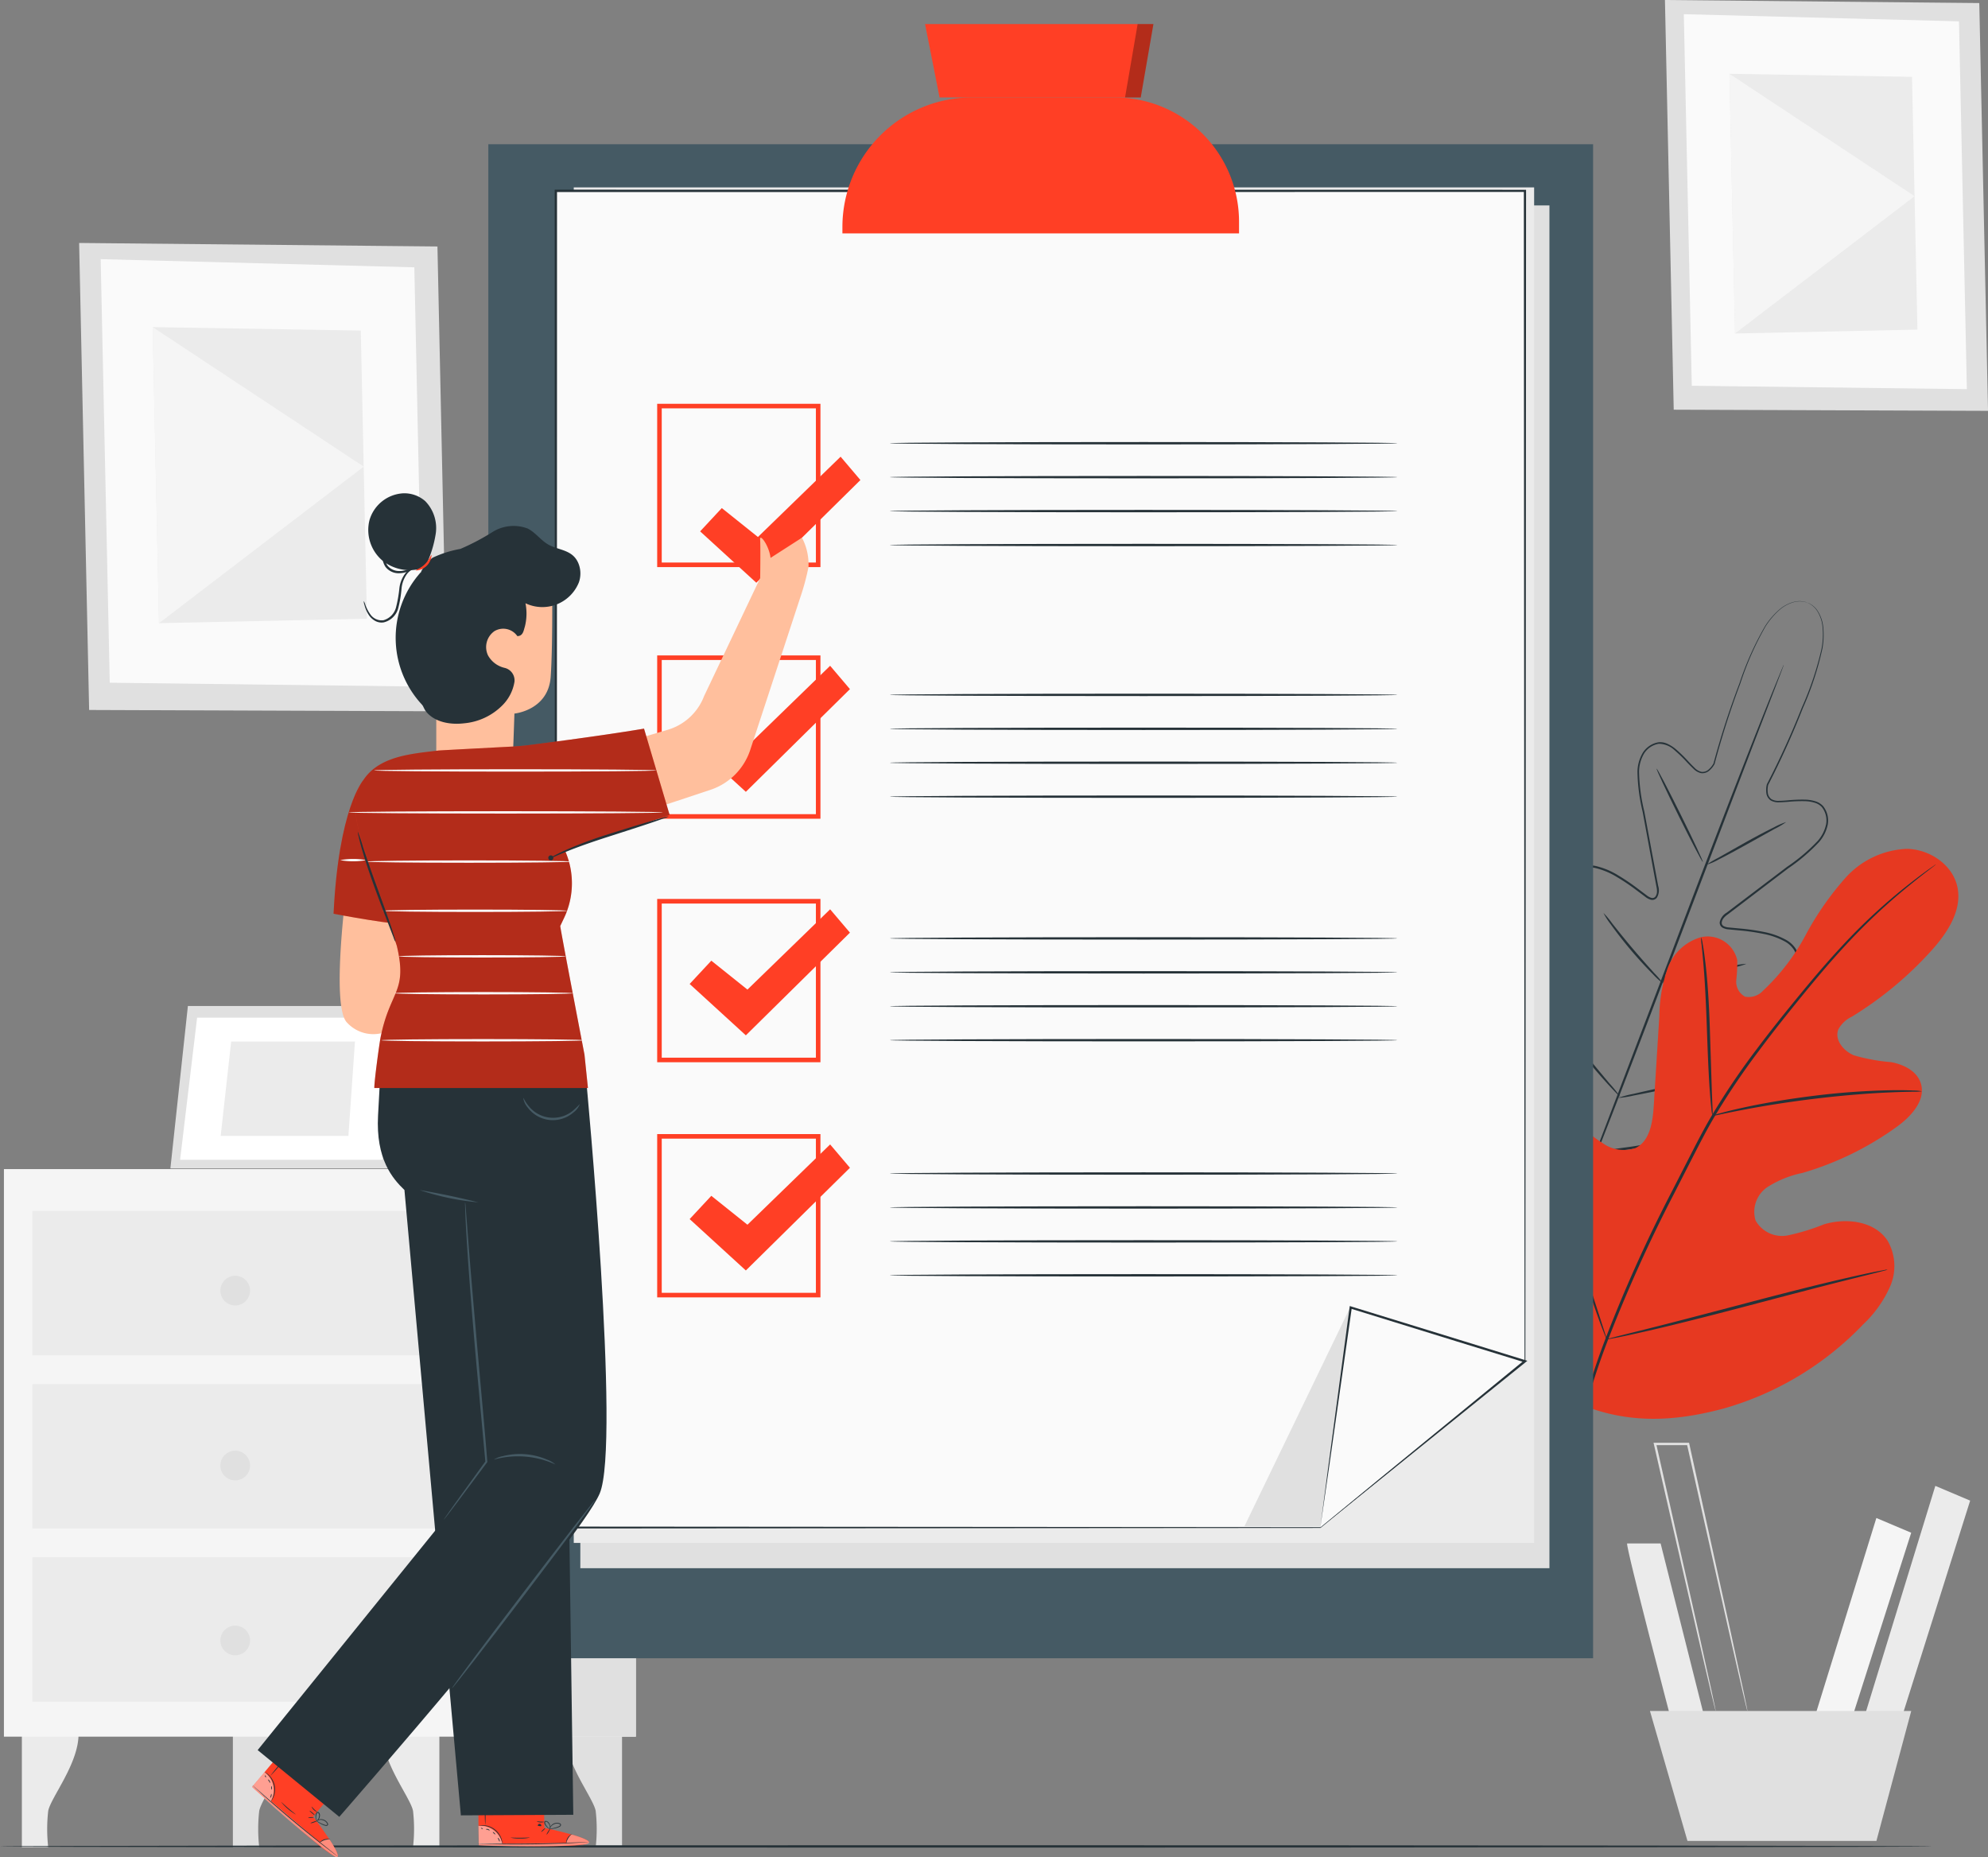 <svg xmlns="http://www.w3.org/2000/svg" width="226.364" height="211.458" viewBox="0 0 226.364 211.458">
  <rect x="0" y="0" width="226.364" height="211.458" fill="#808080" stroke="none"/>
  <g id="Grupo_115848" data-name="Grupo 115848" transform="translate(-908.628 -4295.729)">
    <g id="Grupo_115516" data-name="Grupo 115516">
      <g id="Grupo_115515" data-name="Grupo 115515">
        <path id="Trazado_169167" data-name="Trazado 169167" d="M911.118,4493.032v13h3a18.209,18.209,0,0,1,0-4.123c.288-1.534,3.548-5.487,3.452-8.881Z" fill="#ebebeb"/>
        <path id="Trazado_169168" data-name="Trazado 169168" d="M935.144,4493.032v13h3a18.209,18.209,0,0,1,0-4.123c.288-1.534,3.548-5.487,3.452-8.881Z" fill="#e0e0e0"/>
        <path id="Trazado_169169" data-name="Trazado 169169" d="M958.658,4493.032v13h-3a18.209,18.209,0,0,0,0-4.123c-.288-1.534-3.548-5.487-3.452-8.881Z" fill="#ebebeb"/>
        <path id="Trazado_169170" data-name="Trazado 169170" d="M979.456,4493.032v13h-3a18.209,18.209,0,0,0,0-4.123c-.287-1.534-3.548-5.487-3.452-8.881Z" fill="#e0e0e0"/>
        <rect id="Rectángulo_45461" data-name="Rectángulo 45461" width="71.956" height="64.618" transform="translate(909.075 4428.834)" fill="#f5f5f5"/>
        <path id="Trazado_169171" data-name="Trazado 169171" d="M961.645,4428.834l.536,64.618H981.03v-64.621Z" fill="#e0e0e0"/>
        <rect id="Rectángulo_45462" data-name="Rectángulo 45462" width="46.198" height="16.442" transform="translate(912.313 4433.588)" fill="#ebebeb"/>
        <rect id="Rectángulo_45463" data-name="Rectángulo 45463" width="46.198" height="16.442" transform="translate(912.313 4453.308)" fill="#ebebeb"/>
        <rect id="Rectángulo_45464" data-name="Rectángulo 45464" width="46.198" height="16.442" transform="translate(912.313 4473.028)" fill="#ebebeb"/>
        <g id="Grupo_115514" data-name="Grupo 115514">
          <g id="Grupo_115509" data-name="Grupo 115509">
            <g id="Grupo_115508" data-name="Grupo 115508">
              <path id="Trazado_169172" data-name="Trazado 169172" d="M930.022,4410.266l-1.993,18.492H953.56l2.117-18.492Z" fill="#e0e0e0"/>
            </g>
          </g>
          <g id="Grupo_115511" data-name="Grupo 115511">
            <g id="Grupo_115510" data-name="Grupo 115510">
              <path id="Trazado_169173" data-name="Trazado 169173" d="M931.072,4411.594l-1.938,16.181h23.041l1.864-16.181Z" fill="#fff"/>
            </g>
          </g>
          <g id="Grupo_115513" data-name="Grupo 115513">
            <g id="Grupo_115512" data-name="Grupo 115512">
              <path id="Trazado_169174" data-name="Trazado 169174" d="M934.949,4414.316l-1.193,10.738H948.3l.746-10.738Z" fill="#ebebeb"/>
            </g>
          </g>
        </g>
        <path id="Trazado_169175" data-name="Trazado 169175" d="M954.766,4418.23l5.274,10.6-6.479-.074,1.206-10.528" fill="#ebebeb"/>
      </g>
      <path id="Trazado_169176" data-name="Trazado 169176" d="M937.1,4442.668a1.69,1.69,0,1,1-1.689-1.689A1.689,1.689,0,0,1,937.1,4442.668Z" fill="#e0e0e0"/>
      <path id="Trazado_169177" data-name="Trazado 169177" d="M937.1,4462.584a1.69,1.69,0,1,1-1.689-1.69A1.69,1.69,0,0,1,937.1,4462.584Z" fill="#e0e0e0"/>
      <path id="Trazado_169178" data-name="Trazado 169178" d="M937.1,4482.5a1.69,1.69,0,1,1-1.689-1.69A1.689,1.689,0,0,1,937.1,4482.5Z" fill="#e0e0e0"/>
    </g>
    <g id="Grupo_115525" data-name="Grupo 115525">
      <g id="Grupo_115518" data-name="Grupo 115518">
        <g id="Grupo_115517" data-name="Grupo 115517">
          <path id="Trazado_169179" data-name="Trazado 169179" d="M958.438,4323.791l-40.8-.4,1.139,53.171,40.795.15Z" fill="#e0e0e0"/>
        </g>
      </g>
      <g id="Grupo_115520" data-name="Grupo 115520">
        <g id="Grupo_115519" data-name="Grupo 115519">
          <path id="Trazado_169180" data-name="Trazado 169180" d="M955.806,4326.163l-35.715-.928,1.033,48.224,35.7.439Z" fill="#fafafa"/>
        </g>
      </g>
      <g id="Grupo_115522" data-name="Grupo 115522">
        <g id="Grupo_115521" data-name="Grupo 115521">
          <path id="Trazado_169181" data-name="Trazado 169181" d="M949.71,4333.366l-23.7-.394.722,33.706,23.677-.507Z" fill="#ebebeb"/>
        </g>
      </g>
      <g id="Grupo_115524" data-name="Grupo 115524">
        <g id="Grupo_115523" data-name="Grupo 115523">
          <path id="Trazado_169182" data-name="Trazado 169182" d="M926.736,4366.678l23.306-17.823-24.028-15.883Z" fill="#f5f5f5"/>
        </g>
      </g>
    </g>
    <g id="Grupo_115534" data-name="Grupo 115534">
      <g id="Grupo_115527" data-name="Grupo 115527">
        <g id="Grupo_115526" data-name="Grupo 115526">
          <path id="Trazado_169183" data-name="Trazado 169183" d="M1134,4296.077l-35.793-.348,1,46.645,35.788.131Z" fill="#e0e0e0"/>
        </g>
      </g>
      <g id="Grupo_115529" data-name="Grupo 115529">
        <g id="Grupo_115528" data-name="Grupo 115528">
          <path id="Trazado_169184" data-name="Trazado 169184" d="M1131.688,4298.158l-31.332-.814.906,42.305,31.323.385Z" fill="#fafafa"/>
        </g>
      </g>
      <g id="Grupo_115531" data-name="Grupo 115531">
        <g id="Grupo_115530" data-name="Grupo 115530">
          <path id="Trazado_169185" data-name="Trazado 169185" d="M1126.34,4304.477l-20.788-.346.634,29.569,20.771-.445Z" fill="#ebebeb"/>
        </g>
      </g>
      <g id="Grupo_115533" data-name="Grupo 115533">
        <g id="Grupo_115532" data-name="Grupo 115532">
          <path id="Trazado_169186" data-name="Trazado 169186" d="M1106.186,4333.7l20.445-15.636-21.079-13.933Z" fill="#f5f5f5"/>
        </g>
      </g>
    </g>
    <g id="Grupo_115541" data-name="Grupo 115541">
      <g id="Grupo_115535" data-name="Grupo 115535">
        <path id="Trazado_169187" data-name="Trazado 169187" d="M1093.9,4471.456c-.152.458,5.188,20.75,5.188,20.75l3.662-.763-5.035-19.987Z" fill="#ebebeb"/>
      </g>
      <g id="Grupo_115536" data-name="Grupo 115536">
        <path id="Trazado_169188" data-name="Trazado 169188" d="M1122.281,4468.557l-7.323,23.649h4.272l7.018-21.971Z" fill="#f5f5f5"/>
      </g>
      <g id="Grupo_115537" data-name="Grupo 115537">
        <path id="Trazado_169189" data-name="Trazado 169189" d="M1128.994,4464.9l-8.392,27.311h4.272l8.086-25.632Z" fill="#ebebeb"/>
      </g>
      <g id="Grupo_115538" data-name="Grupo 115538">
        <path id="Trazado_169190" data-name="Trazado 169190" d="M1096.5,4490.527l4.272,14.8h21.513l3.967-14.8Z" fill="#e0e0e0"/>
      </g>
      <g id="Grupo_115540" data-name="Grupo 115540">
        <g id="Grupo_115539" data-name="Grupo 115539">
          <path id="Trazado_169191" data-name="Trazado 169191" d="M1107.593,4490.528a.775.775,0,0,1-.047-.153l-.114-.452c-.1-.416-.236-1-.413-1.748-.352-1.539-.856-3.741-1.478-6.463l-4.828-21.552.131.1h-3.767l.132-.164c1.909,8.479,3.62,16.075,4.858,21.571.6,2.73,1.089,4.937,1.429,6.481.16.751.285,1.34.374,1.759l.091.458a.67.67,0,0,1,.022.158.81.81,0,0,1-.048-.152l-.116-.453-.422-1.747-1.512-6.463c-1.258-5.491-3-13.08-4.939-21.553l-.038-.164h4.045l.023.1c1.866,8.48,3.537,16.075,4.746,21.571.588,2.73,1.064,4.937,1.4,6.481.156.751.279,1.34.366,1.759l.088.458A.627.627,0,0,1,1107.593,4490.528Z" fill="#e0e0e0"/>
        </g>
      </g>
    </g>
    <g id="Grupo_115543" data-name="Grupo 115543">
      <g id="Grupo_115542" data-name="Grupo 115542">
        <path id="Trazado_169192" data-name="Trazado 169192" d="M1128.615,4505.946c0,.074-49.25.135-109.988.135-60.76,0-110-.061-110-.135s49.239-.135,110-.135C1079.365,4505.811,1128.615,4505.871,1128.615,4505.946Z" fill="#263238"/>
      </g>
    </g>
    <g id="Grupo_115560" data-name="Grupo 115560">
      <g id="Grupo_115545" data-name="Grupo 115545">
        <g id="Grupo_115544" data-name="Grupo 115544">
          <path id="Trazado_169193" data-name="Trazado 169193" d="M1114.454,4364.364a2.035,2.035,0,0,0-.368-.113,2.559,2.559,0,0,0-1.125.016,4.068,4.068,0,0,0-1.635.84,8.679,8.679,0,0,0-1.66,1.934,34.75,34.75,0,0,0-2.874,6.5,95.035,95.035,0,0,0-2.926,9.145l0,.012,0,.007a2.653,2.653,0,0,1-.6.749,1.192,1.192,0,0,1-.943.3,1.742,1.742,0,0,1-.869-.5c-.242-.225-.469-.464-.7-.7a15.886,15.886,0,0,0-1.438-1.4,2.645,2.645,0,0,0-1.817-.743,2.457,2.457,0,0,0-1.667,1.111,4.182,4.182,0,0,0-.574,2.06,20.757,20.757,0,0,0,.6,4.535q.433,2.325.887,4.765.228,1.219.459,2.465c.078.416.155.833.234,1.253a1.625,1.625,0,0,1-.149,1.328.655.655,0,0,1-.692.236,1.756,1.756,0,0,1-.614-.32l-1.052-.788a23.44,23.44,0,0,0-2.2-1.48,8.361,8.361,0,0,0-2.459-1.023,2.885,2.885,0,0,0-1.308.008,1.933,1.933,0,0,0-1.066.716,4.4,4.4,0,0,0-.7,2.592,14.518,14.518,0,0,0,.272,2.812,35.835,35.835,0,0,0,1.581,5.591,7.4,7.4,0,0,1,.453,1.442,1.047,1.047,0,0,1-.192.8.9.9,0,0,1-.15.151.486.486,0,0,1-.2.119.62.62,0,0,1-.451-.1,7.806,7.806,0,0,1-1.2-.955l-1.111-1.03a16.527,16.527,0,0,0-2.36-1.9,4.931,4.931,0,0,0-1.36-.619,1.683,1.683,0,0,0-1.387.172,2.006,2.006,0,0,0-.785,1.2,6.092,6.092,0,0,0-.185,1.518,12.77,12.77,0,0,0,.391,3.1,26.963,26.963,0,0,0,2.252,5.962,45.092,45.092,0,0,0,3.357,5.578,31.92,31.92,0,0,0,2.022,2.609l2.106,2.58.024.03-.124-.048,3.3-.48a30.176,30.176,0,0,0,3.253-.561,44.971,44.971,0,0,0,6.239-1.871,27,27,0,0,0,5.678-2.9,12.79,12.79,0,0,0,2.374-2.031,6.114,6.114,0,0,0,.885-1.248,2.014,2.014,0,0,0,.229-1.418,1.688,1.688,0,0,0-.91-1.06,4.9,4.9,0,0,0-1.424-.457,16.445,16.445,0,0,0-3.025-.181l-1.516.016a7.758,7.758,0,0,1-1.53-.1.62.62,0,0,1-.4-.231.5.5,0,0,1-.069-.223.942.942,0,0,1-.009-.213,1.047,1.047,0,0,1,.4-.721,7.452,7.452,0,0,1,1.306-.763,35.921,35.921,0,0,0,4.931-3.076,14.561,14.561,0,0,0,2.091-1.9,4.386,4.386,0,0,0,1.224-2.39,1.934,1.934,0,0,0-.31-1.246,2.894,2.894,0,0,0-.964-.885,8.357,8.357,0,0,0-2.509-.894,23.317,23.317,0,0,0-2.622-.382l-1.309-.125a1.721,1.721,0,0,1-.669-.178.652.652,0,0,1-.349-.643,1.635,1.635,0,0,1,.786-1.08l1.015-.77,2-1.517,3.861-2.93a20.7,20.7,0,0,0,3.493-2.953,4.178,4.178,0,0,0,.959-1.911,2.458,2.458,0,0,0-.489-1.941,1.788,1.788,0,0,0-.849-.507,4.112,4.112,0,0,0-1-.164,16.1,16.1,0,0,0-2.006.072c-.331.024-.66.048-.991.052a1.752,1.752,0,0,1-.979-.214,1.193,1.193,0,0,1-.495-.857,2.665,2.665,0,0,1,.056-.96l0-.008.005-.011a95.145,95.145,0,0,0,3.977-8.721,35.767,35.767,0,0,0,2.255-6.731,8.751,8.751,0,0,0,.1-2.543,4.117,4.117,0,0,0-.6-1.734,2.486,2.486,0,0,0-.8-.783,1.879,1.879,0,0,0-.346-.168,1.345,1.345,0,0,1,.357.148,2.435,2.435,0,0,1,.829.778,4.126,4.126,0,0,1,.633,1.75,8.77,8.77,0,0,1-.083,2.566,35.483,35.483,0,0,1-2.222,6.765,94.338,94.338,0,0,1-3.953,8.752l.008-.019a2.516,2.516,0,0,0-.049.9,1.024,1.024,0,0,0,.424.74,1.58,1.58,0,0,0,.884.182c.322,0,.648-.029.978-.054a16.164,16.164,0,0,1,2.03-.078,4.283,4.283,0,0,1,1.041.169,1.98,1.98,0,0,1,.933.557,2.636,2.636,0,0,1,.54,2.1,4.361,4.361,0,0,1-.995,2.005,20.909,20.909,0,0,1-3.523,3l-3.852,2.935-1.993,1.519-1.013.771a2.355,2.355,0,0,0-.461.406,1.042,1.042,0,0,0-.239.518.425.425,0,0,0,.236.426,1.527,1.527,0,0,0,.584.149l1.305.122a23.629,23.629,0,0,1,2.649.382,8.577,8.577,0,0,1,2.582.92,3.125,3.125,0,0,1,1.043.958,2.187,2.187,0,0,1,.35,1.394,4.616,4.616,0,0,1-1.281,2.533,14.767,14.767,0,0,1-2.125,1.935,36.086,36.086,0,0,1-4.963,3.1,7.352,7.352,0,0,0-1.255.73.8.8,0,0,0-.311.546.715.715,0,0,0,.008.16c.006.041.021.14.036.131a.443.443,0,0,0,.242.112,7.7,7.7,0,0,0,1.469.091l1.514-.016a16.677,16.677,0,0,1,3.073.182,5.193,5.193,0,0,1,1.5.483,1.953,1.953,0,0,1,1.041,1.229,2.274,2.274,0,0,1-.248,1.6,6.367,6.367,0,0,1-.923,1.306,13.076,13.076,0,0,1-2.42,2.074,27.185,27.185,0,0,1-5.734,2.93,45.239,45.239,0,0,1-6.279,1.885,30.585,30.585,0,0,1-3.265.564l-3.3.48-.076.011-.048-.059-.025-.03-2.108-2.584a32.061,32.061,0,0,1-2.029-2.619,45.249,45.249,0,0,1-3.377-5.614,27.18,27.18,0,0,1-2.272-6.023,13.043,13.043,0,0,1-.4-3.161,6.329,6.329,0,0,1,.2-1.587,2.267,2.267,0,0,1,.892-1.348,1.949,1.949,0,0,1,1.6-.207,5.162,5.162,0,0,1,1.436.652,16.618,16.618,0,0,1,2.4,1.931l1.109,1.03a7.636,7.636,0,0,0,1.149.92.446.446,0,0,0,.254.08c.005.016.082-.045.115-.072a.7.7,0,0,0,.113-.113.8.8,0,0,0,.138-.613,7.4,7.4,0,0,0-.438-1.384,36.091,36.091,0,0,1-1.587-5.633,14.76,14.76,0,0,1-.272-2.86,4.612,4.612,0,0,1,.753-2.736,2.176,2.176,0,0,1,1.194-.8,3.125,3.125,0,0,1,1.416-.01,8.584,8.584,0,0,1,2.53,1.054,23.577,23.577,0,0,1,2.218,1.5l1.048.787a1.517,1.517,0,0,0,.532.284.421.421,0,0,0,.462-.152,1.028,1.028,0,0,0,.175-.543,2.345,2.345,0,0,0-.068-.61q-.116-.63-.231-1.252-.23-1.247-.454-2.464-.448-2.437-.878-4.764a20.918,20.918,0,0,1-.594-4.587,4.371,4.371,0,0,1,.61-2.154,2.638,2.638,0,0,1,1.81-1.192,1.968,1.968,0,0,1,1.065.214,4.341,4.341,0,0,1,.885.574,16.349,16.349,0,0,1,1.451,1.423c.227.241.452.479.687.7a1.583,1.583,0,0,0,.778.461,1.023,1.023,0,0,0,.811-.263,2.514,2.514,0,0,0,.566-.7l-.007.019a94.326,94.326,0,0,1,2.965-9.152,34.458,34.458,0,0,1,2.92-6.508,8.646,8.646,0,0,1,1.692-1.938,4.075,4.075,0,0,1,1.668-.832,2.5,2.5,0,0,1,1.139.006A1.4,1.4,0,0,1,1114.454,4364.364Z" fill="#263238"/>
        </g>
      </g>
      <g id="Grupo_115547" data-name="Grupo 115547">
        <g id="Grupo_115546" data-name="Grupo 115546">
          <path id="Trazado_169194" data-name="Trazado 169194" d="M1111.733,4371.42a.867.867,0,0,1-.052.17l-.179.487-.712,1.865c-.629,1.634-1.53,3.97-2.639,6.851-2.21,5.807-5.254,13.8-8.616,22.635s-6.419,16.845-8.691,22.613c-1.135,2.884-2.064,5.215-2.72,6.819l-.758,1.847-.2.477a.814.814,0,0,1-.078.159.885.885,0,0,1,.052-.169l.179-.488c.169-.442.407-1.067.712-1.864.629-1.634,1.529-3.97,2.639-6.85l8.617-22.64c3.352-8.844,6.417-16.84,8.69-22.609,1.135-2.884,2.064-5.214,2.719-6.819l.759-1.847.2-.477A.938.938,0,0,1,1111.733,4371.42Z" fill="#263238"/>
        </g>
      </g>
      <g id="Grupo_115549" data-name="Grupo 115549">
        <g id="Grupo_115548" data-name="Grupo 115548">
          <path id="Trazado_169195" data-name="Trazado 169195" d="M1112.012,4389.321a8.994,8.994,0,0,1-1.3.77l-3.177,1.768c-1.242.69-2.373,1.305-3.207,1.723a6.862,6.862,0,0,1-1.386.6,10.563,10.563,0,0,1,1.3-.772l3.166-1.791c1.242-.691,2.382-1.291,3.22-1.7A7.8,7.8,0,0,1,1112.012,4389.321Z" fill="#263238"/>
        </g>
      </g>
      <g id="Grupo_115551" data-name="Grupo 115551">
        <g id="Grupo_115550" data-name="Grupo 115550">
          <path id="Trazado_169196" data-name="Trazado 169196" d="M1102.523,4393.873c-.066.033-1.3-2.321-2.754-5.257s-2.58-5.345-2.513-5.378,1.3,2.321,2.755,5.258S1102.59,4393.84,1102.523,4393.873Z" fill="#263238"/>
        </g>
      </g>
      <g id="Grupo_115553" data-name="Grupo 115553">
        <g id="Grupo_115552" data-name="Grupo 115552">
          <path id="Trazado_169197" data-name="Trazado 169197" d="M1097.988,4407.689a7.96,7.96,0,0,1-1.141-1.039c-.672-.674-1.576-1.632-2.514-2.743s-1.738-2.158-2.29-2.934a7.894,7.894,0,0,1-.835-1.3,9.688,9.688,0,0,1,.988,1.182c.59.744,1.406,1.77,2.343,2.875s1.811,2.08,2.447,2.786A9.671,9.671,0,0,1,1097.988,4407.689Z" fill="#263238"/>
        </g>
      </g>
      <g id="Grupo_115555" data-name="Grupo 115555">
        <g id="Grupo_115554" data-name="Grupo 115554">
          <path id="Trazado_169198" data-name="Trazado 169198" d="M1107.477,4405.461a7.437,7.437,0,0,1-1.368.4c-.852.214-2.034.491-3.343.781s-2.5.537-3.36.7a.714.714,0,1,1-.041-.186c.852-.214,2.034-.491,3.343-.781s2.5-.537,3.36-.7A7.374,7.374,0,0,1,1107.477,4405.461Z" fill="#263238"/>
        </g>
      </g>
      <g id="Grupo_115557" data-name="Grupo 115557">
        <g id="Grupo_115556" data-name="Grupo 115556">
          <path id="Trazado_169199" data-name="Trazado 169199" d="M1105.022,4418.167a12.3,12.3,0,0,1-1.763.47c-1.1.257-2.615.593-4.3.949s-3.206.662-4.313.871a12.41,12.41,0,0,1-1.8.284,12.067,12.067,0,0,1,1.763-.471c1.1-.257,2.616-.593,4.3-.949s3.206-.662,4.312-.871A12.078,12.078,0,0,1,1105.022,4418.167Z" fill="#263238"/>
        </g>
      </g>
      <g id="Grupo_115559" data-name="Grupo 115559">
        <g id="Grupo_115558" data-name="Grupo 115558">
          <path id="Trazado_169200" data-name="Trazado 169200" d="M1093.121,4420.6a1.977,1.977,0,0,1-.39-.354c-.238-.239-.573-.6-.981-1.04-.814-.892-1.911-2.15-3.061-3.59s-2.142-2.783-2.833-3.773c-.346-.495-.618-.9-.8-1.185a1.976,1.976,0,0,1-.26-.458,1.948,1.948,0,0,1,.346.4l.868,1.133c.729.96,1.74,2.283,2.89,3.718s2.218,2.71,2.993,3.632A15.591,15.591,0,0,1,1093.121,4420.6Z" fill="#263238"/>
        </g>
      </g>
    </g>
    <g id="Grupo_115580" data-name="Grupo 115580">
      <g id="Grupo_115562" data-name="Grupo 115562">
        <g id="Grupo_115561" data-name="Grupo 115561">
          <path id="Trazado_169201" data-name="Trazado 169201" d="M1087.932,4455.345c-9.007-7.259-10.312-19.675-9.181-30.678.189-1.837.119-3.791,1.106-5.346s3.106-2.519,4.7-1.63c1.323.737,1.809,2.368,2.484,3.736a10.791,10.791,0,0,0,4.034,4.42,4.116,4.116,0,0,0,3.757.6c1.648-.767,1.985-2.948,2.1-4.78q.318-5.121.638-10.242a17.1,17.1,0,0,1,.926-5.4,5.692,5.692,0,0,1,3.832-3.595,3.453,3.453,0,0,1,4.106,2.6,16.842,16.842,0,0,1-.105,2.284,1.931,1.931,0,0,0,1,1.89,2.218,2.218,0,0,0,2.068-.7,24.393,24.393,0,0,0,4.823-6.3,33.889,33.889,0,0,1,4.544-6.53,9.922,9.922,0,0,1,6.967-3.3c2.632.031,5.315,1.841,5.8,4.461s-1.2,5.142-2.98,7.119a40.943,40.943,0,0,1-9.066,7.528,3.378,3.378,0,0,0-1.529,1.433c-.481,1.193.592,2.485,1.77,2.968a21.168,21.168,0,0,0,4.24.775c1.416.266,2.92,1,3.367,2.388.622,1.922-1.078,3.777-2.706,4.956a35.1,35.1,0,0,1-10.772,5.27,11.862,11.862,0,0,0-3.979,1.607,3.4,3.4,0,0,0-1.351,3.807,3.458,3.458,0,0,0,3.652,1.7,24.421,24.421,0,0,0,4.123-1.259c2.582-.777,5.819-.381,7.282,1.9a5.808,5.808,0,0,1,.265,5.166,13.4,13.4,0,0,1-3.086,4.335,35.3,35.3,0,0,1-15.757,9.533c-5.976,1.623-11.422,1.8-17.077-.719" fill="#ff3f25"/>
        </g>
      </g>
      <g id="Grupo_115564" data-name="Grupo 115564" opacity="0.1">
        <g id="Grupo_115563" data-name="Grupo 115563">
          <path id="Trazado_169202" data-name="Trazado 169202" d="M1087.932,4455.345c-9.007-7.259-10.312-19.675-9.181-30.678.189-1.837.119-3.791,1.106-5.346s3.106-2.519,4.7-1.63c1.323.737,1.809,2.368,2.484,3.736a10.791,10.791,0,0,0,4.034,4.42,4.116,4.116,0,0,0,3.757.6c1.648-.767,1.985-2.948,2.1-4.78q.318-5.121.638-10.242a17.1,17.1,0,0,1,.926-5.4,5.692,5.692,0,0,1,3.832-3.595,3.453,3.453,0,0,1,4.106,2.6,16.842,16.842,0,0,1-.105,2.284,1.931,1.931,0,0,0,1,1.89,2.218,2.218,0,0,0,2.068-.7,24.393,24.393,0,0,0,4.823-6.3,33.889,33.889,0,0,1,4.544-6.53,9.922,9.922,0,0,1,6.967-3.3c2.632.031,5.315,1.841,5.8,4.461s-1.2,5.142-2.98,7.119a40.943,40.943,0,0,1-9.066,7.528,3.378,3.378,0,0,0-1.529,1.433c-.481,1.193.592,2.485,1.77,2.968a21.168,21.168,0,0,0,4.24.775c1.416.266,2.92,1,3.367,2.388.622,1.922-1.078,3.777-2.706,4.956a35.1,35.1,0,0,1-10.772,5.27,11.862,11.862,0,0,0-3.979,1.607,3.4,3.4,0,0,0-1.351,3.807,3.458,3.458,0,0,0,3.652,1.7,24.421,24.421,0,0,0,4.123-1.259c2.582-.777,5.819-.381,7.282,1.9a5.808,5.808,0,0,1,.265,5.166,13.4,13.4,0,0,1-3.086,4.335,35.3,35.3,0,0,1-15.757,9.533c-5.976,1.623-11.422,1.8-17.077-.719"/>
        </g>
      </g>
      <g id="Grupo_115567" data-name="Grupo 115567">
        <g id="Grupo_115566" data-name="Grupo 115566">
          <g id="Grupo_115565" data-name="Grupo 115565">
            <path id="Trazado_169203" data-name="Trazado 169203" d="M1087.227,4463.511a80.588,80.588,0,0,1,4.026-14.885,164.5,164.5,0,0,1,7.724-17.216l2.257-4.409c.744-1.445,1.482-2.879,2.29-4.236a82.114,82.114,0,0,1,5.09-7.534c1.736-2.318,3.467-4.454,5.1-6.44s3.2-3.8,4.693-5.4a65.255,65.255,0,0,1,7.6-7.007c.959-.754,1.722-1.315,2.244-1.688l.6-.42a1.438,1.438,0,0,1,.21-.134,1.274,1.274,0,0,1-.19.162l-.577.447c-.508.391-1.258.968-2.2,1.737a68.888,68.888,0,0,0-7.511,7.069c-1.479,1.6-3.026,3.427-4.652,5.416s-3.343,4.131-5.067,6.449a82.661,82.661,0,0,0-5.054,7.515c-.8,1.351-1.532,2.772-2.277,4.222s-1.492,2.919-2.254,4.407a168.6,168.6,0,0,0-7.733,17.171,82,82,0,0,0-4.082,14.814" fill="#263238"/>
          </g>
        </g>
      </g>
      <g id="Grupo_115570" data-name="Grupo 115570">
        <g id="Grupo_115569" data-name="Grupo 115569">
          <g id="Grupo_115568" data-name="Grupo 115568">
            <path id="Trazado_169204" data-name="Trazado 169204" d="M1103.621,4422.758a3.723,3.723,0,0,1-.125-.793c-.062-.513-.126-1.257-.192-2.178-.134-1.84-.232-4.389-.33-7.2s-.231-5.351-.392-7.184c-.079-.917-.149-1.659-.205-2.171a3.745,3.745,0,0,1-.048-.8,3.685,3.685,0,0,1,.178.784c.1.507.2,1.247.311,2.164.223,1.834.4,4.382.493,7.2.089,2.773.17,5.282.231,7.2.033.865.062,1.6.085,2.181A3.694,3.694,0,0,1,1103.621,4422.758Z" fill="#263238"/>
          </g>
        </g>
      </g>
      <g id="Grupo_115573" data-name="Grupo 115573">
        <g id="Grupo_115572" data-name="Grupo 115572">
          <g id="Grupo_115571" data-name="Grupo 115571">
            <path id="Trazado_169205" data-name="Trazado 169205" d="M1127.463,4419.974a5.171,5.171,0,0,1-.947.048c-.608.012-1.487.025-2.573.076-2.172.085-5.168.307-8.463.7s-6.262.881-8.4,1.294c-1.07.2-1.931.383-2.527.507a5.009,5.009,0,0,1-.934.162,5.1,5.1,0,0,1,.9-.292c.588-.163,1.444-.384,2.51-.614,2.13-.475,5.1-1,8.406-1.4a83.344,83.344,0,0,1,8.5-.6c1.09-.02,1.972,0,2.581.032A4.955,4.955,0,0,1,1127.463,4419.974Z" fill="#263238"/>
          </g>
        </g>
      </g>
      <g id="Grupo_115576" data-name="Grupo 115576">
        <g id="Grupo_115575" data-name="Grupo 115575">
          <g id="Grupo_115574" data-name="Grupo 115574">
            <path id="Trazado_169206" data-name="Trazado 169206" d="M1091.572,4448.213a1.193,1.193,0,0,1-.141-.3c-.093-.238-.207-.528-.344-.879-.3-.765-.694-1.883-1.169-3.271-.951-2.774-2.143-6.648-3.4-10.941s-2.415-8.174-3.306-10.964c-.437-1.357-.8-2.473-1.065-3.3l-.285-.9a1.208,1.208,0,0,1-.078-.322,1.277,1.277,0,0,1,.142.3l.344.879c.295.764.694,1.882,1.168,3.27.951,2.774,2.144,6.648,3.4,10.943s2.414,8.172,3.306,10.963c.438,1.356.8,2.473,1.065,3.3l.285.9A1.183,1.183,0,0,1,1091.572,4448.213Z" fill="#263238"/>
          </g>
        </g>
      </g>
      <g id="Grupo_115579" data-name="Grupo 115579">
        <g id="Grupo_115578" data-name="Grupo 115578">
          <g id="Grupo_115577" data-name="Grupo 115577">
            <path id="Trazado_169207" data-name="Trazado 169207" d="M1123.545,4440.277a1.228,1.228,0,0,1-.319.107l-.93.242-3.424.856c-2.891.723-6.873,1.768-11.271,2.928s-8.395,2.17-11.3,2.834c-1.453.332-2.632.589-3.45.75l-.943.179a1.181,1.181,0,0,1-.334.04,1.326,1.326,0,0,1,.32-.107l.929-.242,3.424-.855c2.891-.723,6.873-1.768,11.272-2.929s8.393-2.17,11.3-2.833c1.454-.333,2.632-.589,3.451-.75l.943-.18A1.309,1.309,0,0,1,1123.545,4440.277Z" fill="#263238"/>
          </g>
        </g>
      </g>
    </g>
    <g id="Grupo_115639" data-name="Grupo 115639">
      <g id="Grupo_115581" data-name="Grupo 115581">
        <rect id="Rectángulo_45465" data-name="Rectángulo 45465" width="125.795" height="172.374" transform="translate(964.232 4312.15)" fill="#455a64"/>
      </g>
      <g id="Grupo_115582" data-name="Grupo 115582">
        <path id="Trazado_169208" data-name="Trazado 169208" d="M1085.055,4474.272H974.707V4319.117h110.348v155.155Z" fill="#e0e0e0"/>
      </g>
      <g id="Grupo_115583" data-name="Grupo 115583">
        <path id="Trazado_169209" data-name="Trazado 169209" d="M1083.312,4471.394H973.958V4317.065h109.354v154.329Z" fill="#ebebeb"/>
      </g>
      <g id="Grupo_115587" data-name="Grupo 115587">
        <g id="Grupo_115584" data-name="Grupo 115584">
          <path id="Trazado_169210" data-name="Trazado 169210" d="M1071.561,4459.384l-12.6,10.255H971.917V4317.457h110.348v133.25Z" fill="#fafafa"/>
        </g>
        <g id="Grupo_115586" data-name="Grupo 115586">
          <g id="Grupo_115585" data-name="Grupo 115585">
            <path id="Trazado_169211" data-name="Trazado 169211" d="M1071.561,4459.384s.223-.19.673-.56l2.017-1.649,7.986-6.5-.016.033c-.013-21.888-.042-70.524-.079-133.25l.122.122-109.384.013h-.963l.135-.135c-.011,57.213-.02,109.993-.027,152.183l-.108-.108,87.049.062-.029.01,9.458-7.673q1.578-1.275,2.37-1.915c.528-.424.8-.632.8-.632s-.258.22-.78.651l-2.356,1.933-9.43,7.708-.013.01h-.016l-87.049.062h-.109v-.108c-.007-42.19-.016-94.97-.027-152.183v-.135h1.1l109.384.013h.123v.122c-.037,62.726-.066,111.362-.079,133.25v.021l-.016.013-8.012,6.468-2.031,1.633C1071.793,4459.205,1071.561,4459.384,1071.561,4459.384Z" fill="#263238"/>
          </g>
        </g>
      </g>
      <g id="Grupo_115588" data-name="Grupo 115588">
        <path id="Rectángulo_45466" data-name="Rectángulo 45466" d="M14.757,0H31.008A14.154,14.154,0,0,1,45.162,14.154v1.328a0,0,0,0,1,0,0H0a0,0,0,0,1,0,0v-.725A14.757,14.757,0,0,1,14.757,0Z" transform="translate(1004.549 4306.821)" fill="#ff3f25"/>
      </g>
      <g id="Grupo_115589" data-name="Grupo 115589">
        <path id="Trazado_169212" data-name="Trazado 169212" d="M1015.61,4306.821l-1.651-8.351h26l-1.445,8.351Z" fill="#ff3f25"/>
      </g>
      <g id="Grupo_115599" data-name="Grupo 115599">
        <g id="Grupo_115590" data-name="Grupo 115590">
          <path id="Trazado_169213" data-name="Trazado 169213" d="M1002.049,4360.293H983.458V4341.7h18.591Zm-18.072-.519h17.553v-17.553H983.977Z" fill="#ff3f25"/>
        </g>
        <g id="Grupo_115592" data-name="Grupo 115592">
          <g id="Grupo_115591" data-name="Grupo 115591">
            <path id="Trazado_169214" data-name="Trazado 169214" d="M1067.741,4346.192c0,.074-12.94.135-28.9.135s-28.9-.061-28.9-.135,12.937-.135,28.9-.135S1067.741,4346.117,1067.741,4346.192Z" fill="#263238"/>
          </g>
        </g>
        <g id="Grupo_115594" data-name="Grupo 115594">
          <g id="Grupo_115593" data-name="Grupo 115593">
            <path id="Trazado_169215" data-name="Trazado 169215" d="M1067.741,4350.055c0,.074-12.94.135-28.9.135s-28.9-.061-28.9-.135,12.937-.135,28.9-.135S1067.741,4349.98,1067.741,4350.055Z" fill="#263238"/>
          </g>
        </g>
        <g id="Grupo_115596" data-name="Grupo 115596">
          <g id="Grupo_115595" data-name="Grupo 115595">
            <path id="Trazado_169216" data-name="Trazado 169216" d="M1067.741,4353.918c0,.074-12.94.135-28.9.135s-28.9-.061-28.9-.135,12.937-.135,28.9-.135S1067.741,4353.843,1067.741,4353.918Z" fill="#263238"/>
          </g>
        </g>
        <g id="Grupo_115598" data-name="Grupo 115598">
          <g id="Grupo_115597" data-name="Grupo 115597">
            <path id="Trazado_169217" data-name="Trazado 169217" d="M1067.741,4357.781c0,.074-12.94.135-28.9.135s-28.9-.061-28.9-.135,12.937-.135,28.9-.135S1067.741,4357.706,1067.741,4357.781Z" fill="#263238"/>
          </g>
        </g>
      </g>
      <g id="Grupo_115610" data-name="Grupo 115610">
        <g id="Grupo_115600" data-name="Grupo 115600">
          <path id="Trazado_169218" data-name="Trazado 169218" d="M1002.049,4388.943H983.458v-18.59h18.591Zm-18.072-.518h17.553v-17.553H983.977Z" fill="#ff3f25"/>
        </g>
        <g id="Grupo_115601" data-name="Grupo 115601">
          <path id="Trazado_169219" data-name="Trazado 169219" d="M987.155,4380.031l2.468-2.651,4.113,3.291,9.415-9.141,2.256,2.658-11.853,11.692Z" fill="#ff3f25"/>
        </g>
        <g id="Grupo_115603" data-name="Grupo 115603">
          <g id="Grupo_115602" data-name="Grupo 115602">
            <path id="Trazado_169220" data-name="Trazado 169220" d="M1067.741,4374.843c0,.074-12.94.135-28.9.135s-28.9-.061-28.9-.135,12.937-.136,28.9-.136S1067.741,4374.768,1067.741,4374.843Z" fill="#263238"/>
          </g>
        </g>
        <g id="Grupo_115605" data-name="Grupo 115605">
          <g id="Grupo_115604" data-name="Grupo 115604">
            <path id="Trazado_169221" data-name="Trazado 169221" d="M1067.741,4378.706c0,.074-12.94.135-28.9.135s-28.9-.061-28.9-.135,12.937-.135,28.9-.135S1067.741,4378.631,1067.741,4378.706Z" fill="#263238"/>
          </g>
        </g>
        <g id="Grupo_115607" data-name="Grupo 115607">
          <g id="Grupo_115606" data-name="Grupo 115606">
            <path id="Trazado_169222" data-name="Trazado 169222" d="M1067.741,4382.569c0,.074-12.94.135-28.9.135s-28.9-.061-28.9-.135,12.937-.135,28.9-.135S1067.741,4382.494,1067.741,4382.569Z" fill="#263238"/>
          </g>
        </g>
        <g id="Grupo_115609" data-name="Grupo 115609">
          <g id="Grupo_115608" data-name="Grupo 115608">
            <path id="Trazado_169223" data-name="Trazado 169223" d="M1067.741,4386.432c0,.074-12.94.135-28.9.135s-28.9-.061-28.9-.135,12.937-.135,28.9-.135S1067.741,4386.357,1067.741,4386.432Z" fill="#263238"/>
          </g>
        </g>
      </g>
      <g id="Grupo_115621" data-name="Grupo 115621">
        <g id="Grupo_115611" data-name="Grupo 115611">
          <path id="Trazado_169224" data-name="Trazado 169224" d="M1002.049,4416.669H983.458v-18.591h18.591Zm-18.072-.519h17.553V4398.6H983.977Z" fill="#ff3f25"/>
        </g>
        <g id="Grupo_115612" data-name="Grupo 115612">
          <path id="Trazado_169225" data-name="Trazado 169225" d="M987.155,4407.756l2.468-2.651,4.113,3.291,9.415-9.141,2.256,2.658-11.853,11.692Z" fill="#ff3f25"/>
        </g>
        <g id="Grupo_115614" data-name="Grupo 115614">
          <g id="Grupo_115613" data-name="Grupo 115613">
            <path id="Trazado_169226" data-name="Trazado 169226" d="M1067.741,4402.567c0,.075-12.94.136-28.9.136s-28.9-.061-28.9-.136,12.937-.135,28.9-.135S1067.741,4402.493,1067.741,4402.567Z" fill="#263238"/>
          </g>
        </g>
        <g id="Grupo_115616" data-name="Grupo 115616">
          <g id="Grupo_115615" data-name="Grupo 115615">
            <path id="Trazado_169227" data-name="Trazado 169227" d="M1067.741,4406.431c0,.074-12.94.135-28.9.135s-28.9-.061-28.9-.135,12.937-.135,28.9-.135S1067.741,4406.356,1067.741,4406.431Z" fill="#263238"/>
          </g>
        </g>
        <g id="Grupo_115618" data-name="Grupo 115618">
          <g id="Grupo_115617" data-name="Grupo 115617">
            <path id="Trazado_169228" data-name="Trazado 169228" d="M1067.741,4410.294c0,.074-12.94.135-28.9.135s-28.9-.061-28.9-.135,12.937-.135,28.9-.135S1067.741,4410.219,1067.741,4410.294Z" fill="#263238"/>
          </g>
        </g>
        <g id="Grupo_115620" data-name="Grupo 115620">
          <g id="Grupo_115619" data-name="Grupo 115619">
            <path id="Trazado_169229" data-name="Trazado 169229" d="M1067.741,4414.157c0,.074-12.94.135-28.9.135s-28.9-.061-28.9-.135,12.937-.135,28.9-.135S1067.741,4414.082,1067.741,4414.157Z" fill="#263238"/>
          </g>
        </g>
      </g>
      <g id="Grupo_115632" data-name="Grupo 115632">
        <g id="Grupo_115622" data-name="Grupo 115622">
          <path id="Trazado_169230" data-name="Trazado 169230" d="M1002.049,4443.438H983.458v-18.591h18.591Zm-18.072-.519h17.553v-17.553H983.977Z" fill="#ff3f25"/>
        </g>
        <g id="Grupo_115623" data-name="Grupo 115623">
          <path id="Trazado_169231" data-name="Trazado 169231" d="M987.155,4434.525l2.468-2.65,4.113,3.291,9.415-9.141,2.256,2.658-11.853,11.692Z" fill="#ff3f25"/>
        </g>
        <g id="Grupo_115625" data-name="Grupo 115625">
          <g id="Grupo_115624" data-name="Grupo 115624">
            <path id="Trazado_169232" data-name="Trazado 169232" d="M1067.741,4429.337c0,.074-12.94.135-28.9.135s-28.9-.061-28.9-.135,12.937-.135,28.9-.135S1067.741,4429.262,1067.741,4429.337Z" fill="#263238"/>
          </g>
        </g>
        <g id="Grupo_115627" data-name="Grupo 115627">
          <g id="Grupo_115626" data-name="Grupo 115626">
            <path id="Trazado_169233" data-name="Trazado 169233" d="M1067.741,4433.2c0,.074-12.94.135-28.9.135s-28.9-.061-28.9-.135,12.937-.135,28.9-.135S1067.741,4433.125,1067.741,4433.2Z" fill="#263238"/>
          </g>
        </g>
        <g id="Grupo_115629" data-name="Grupo 115629">
          <g id="Grupo_115628" data-name="Grupo 115628">
            <path id="Trazado_169234" data-name="Trazado 169234" d="M1067.741,4437.063c0,.074-12.94.135-28.9.135s-28.9-.061-28.9-.135,12.937-.135,28.9-.135S1067.741,4436.988,1067.741,4437.063Z" fill="#263238"/>
          </g>
        </g>
        <g id="Grupo_115631" data-name="Grupo 115631">
          <g id="Grupo_115630" data-name="Grupo 115630">
            <path id="Trazado_169235" data-name="Trazado 169235" d="M1067.741,4440.926c0,.074-12.94.135-28.9.135s-28.9-.061-28.9-.135,12.937-.135,28.9-.135S1067.741,4440.851,1067.741,4440.926Z" fill="#263238"/>
          </g>
        </g>
      </g>
      <g id="Grupo_115633" data-name="Grupo 115633">
        <path id="Trazado_169236" data-name="Trazado 169236" d="M1062.426,4444.444l-12.1,25.055h8.638Z" fill="#e0e0e0"/>
      </g>
      <g id="Grupo_115637" data-name="Grupo 115637">
        <g id="Grupo_115634" data-name="Grupo 115634">
          <path id="Trazado_169237" data-name="Trazado 169237" d="M1058.966,4469.64l3.46-25.055,19.838,6.123Z" fill="#fafafa"/>
        </g>
        <g id="Grupo_115636" data-name="Grupo 115636">
          <g id="Grupo_115635" data-name="Grupo 115635">
            <path id="Trazado_169238" data-name="Trazado 169238" d="M1058.966,4469.64l6.671-5.491,16.544-13.544.044.229-7.659-2.361-12.177-3.766.163-.1c-1.037,7.278-1.925,13.512-2.556,17.944-.626,4.308-.949,6.532-1.03,7.094a.99.99,0,0,1,.011-.111l.044-.347q.063-.488.178-1.364c.161-1.217.392-2.967.682-5.165.6-4.467,1.438-10.75,2.419-18.085l.02-.149.144.044,12.182,3.752,7.657,2.366.237.073-.192.156-16.745,13.506-4.889,3.93-1.3,1.045-.334.266C1059,4469.615,1058.964,4469.643,1058.966,4469.64Z" fill="#263238"/>
          </g>
        </g>
      </g>
      <g id="Grupo_115638" data-name="Grupo 115638" opacity="0.3">
        <path id="Trazado_169239" data-name="Trazado 169239" d="M1038.166,4298.47l-1.434,8.351h1.786l1.445-8.351h-2.274"/>
      </g>
    </g>
    <g id="Grupo_115847" data-name="Grupo 115847">
      <g id="Grupo_115654" data-name="Grupo 115654">
        <g id="Grupo_115645" data-name="Grupo 115645">
          <g id="Grupo_115644" data-name="Grupo 115644">
            <g id="Grupo_115643" data-name="Grupo 115643">
              <g id="Grupo_115642" data-name="Grupo 115642">
                <g id="Grupo_115641" data-name="Grupo 115641">
                  <g id="Grupo_115640" data-name="Grupo 115640">
                    <path id="Trazado_169240" data-name="Trazado 169240" d="M962,4386.552h0a4.665,4.665,0,0,0,5.02-4.474c.1-2.54.183-5.108.183-5.108s3.849-.36,4.128-4.17.152-12.6.152-12.6h0a13.275,13.275,0,0,0-13.415.863l.237,13.406v7.213C958.33,4384.1,959.587,4386.367,962,4386.552Z" fill="#ffbf9d"/>
                  </g>
                </g>
              </g>
            </g>
          </g>
        </g>
        <g id="Grupo_115646" data-name="Grupo 115646">
          <path id="Trazado_169241" data-name="Trazado 169241" d="M967.533,4368.15a1.953,1.953,0,0,0-2.6-.568,2.213,2.213,0,0,0-.737,2.768,2.915,2.915,0,0,0,1.868,1.413,1.462,1.462,0,0,1,1.146,1.575,4.885,4.885,0,0,1-1.337,2.653,7.034,7.034,0,0,1-4.41,2.089c-1.622.192-3.481-.146-4.425-1.48a6.06,6.06,0,0,1-.761-3.427q-.087-4.211-.174-8.426a12.035,12.035,0,0,1,.192-3.023,4.055,4.055,0,0,1,1.6-2.5,12.4,12.4,0,0,1,3.155-1,26.181,26.181,0,0,0,3.674-1.933,4.515,4.515,0,0,1,3.987-.387c.89.446,1.486,1.334,2.351,1.826,1.232.7,2.908.541,3.506,2.352a3.071,3.071,0,0,1-.02,1.937,4.477,4.477,0,0,1-6.086,2.393,6.02,6.02,0,0,1-.072,2.665c-.14.421-.19,1.064-.849,1.076" fill="#263238"/>
        </g>
        <g id="Grupo_115647" data-name="Grupo 115647">
          <path id="Trazado_169242" data-name="Trazado 169242" d="M957.021,4360.308a12.936,12.936,0,0,0,1.224-3.826,4.383,4.383,0,0,0-1.2-3.7,3.612,3.612,0,0,0-2.511-.889,4.245,4.245,0,0,0-3.828,3.033,4.572,4.572,0,0,0,1.539,4.686,4.957,4.957,0,0,0,4.935.644" fill="#263238"/>
        </g>
        <g id="Grupo_115649" data-name="Grupo 115649">
          <g id="Grupo_115648" data-name="Grupo 115648">
            <path id="Trazado_169243" data-name="Trazado 169243" d="M957.77,4358.919a1.875,1.875,0,0,1-1.806,1.763c-.018-.077.558-.229,1.055-.725S957.693,4358.9,957.77,4358.919Z" fill="#ff3f25"/>
          </g>
        </g>
        <g id="Grupo_115651" data-name="Grupo 115651">
          <g id="Grupo_115650" data-name="Grupo 115650">
            <path id="Trazado_169244" data-name="Trazado 169244" d="M956.517,4359.85a3.588,3.588,0,0,1-1.035.756,2.98,2.98,0,0,1-1.363.387,1.9,1.9,0,0,1-1.59-.714,2.118,2.118,0,0,1-.282-1.722,3.346,3.346,0,0,1,.641-1.261,3.975,3.975,0,0,1,.9-.909,12.008,12.008,0,0,1-.747,1.021,3.442,3.442,0,0,0-.552,1.2,1.926,1.926,0,0,0,.257,1.509,1.688,1.688,0,0,0,1.371.624,2.99,2.99,0,0,0,1.279-.309C956.091,4360.1,956.491,4359.81,956.517,4359.85Z" fill="#263238"/>
          </g>
        </g>
        <g id="Grupo_115653" data-name="Grupo 115653">
          <g id="Grupo_115652" data-name="Grupo 115652">
            <path id="Trazado_169245" data-name="Trazado 169245" d="M950.042,4364.153a1.663,1.663,0,0,1,.185.422,4.37,4.37,0,0,0,.561,1.085,1.573,1.573,0,0,0,1.492.686,2.048,2.048,0,0,0,1.436-1.445,14.83,14.83,0,0,0,.389-2.213,3.423,3.423,0,0,1,.728-1.745,1.874,1.874,0,0,1,1.109-.633.731.731,0,0,1,.466.04c0,.026-.168-.007-.446.064a1.878,1.878,0,0,0-.984.653,3.366,3.366,0,0,0-.627,1.661,13.277,13.277,0,0,1-.38,2.26,2.266,2.266,0,0,1-1.647,1.6,1.515,1.515,0,0,1-1.033-.2,2.145,2.145,0,0,1-.656-.617,3.746,3.746,0,0,1-.508-1.166A1.409,1.409,0,0,1,950.042,4364.153Z" fill="#263238"/>
          </g>
        </g>
      </g>
      <g id="Grupo_115655" data-name="Grupo 115655">
        <path id="Trazado_169246" data-name="Trazado 169246" d="M948.17,4396.154s-1.942,14.224,0,16.027a4.059,4.059,0,0,0,3.811,1.2l3.7-3.091.727-14.14Z" fill="#ffbf9d"/>
      </g>
      <g id="Grupo_115658" data-name="Grupo 115658">
        <g id="Grupo_115656" data-name="Grupo 115656">
          <path id="Trazado_169247" data-name="Trazado 169247" d="M988.348,4356.226l2.468-2.651,4.113,3.291,9.415-9.141,2.255,2.658-11.853,11.692Z" fill="#ff3f25"/>
        </g>
        <g id="Grupo_115657" data-name="Grupo 115657">
          <path id="Trazado_169248" data-name="Trazado 169248" d="M999.945,4356.947l-3.579,2.3c-.162-1.414-1.242-2.816-1.186-2.106s.007,4.4.007,4.4l-6.384,13.431a6.359,6.359,0,0,1-3.938,3.781l-5.958,1.771,2.329,7.877,8.281-2.746a7.142,7.142,0,0,0,4.539-4.551l5.708-17.39a26.956,26.956,0,0,0,.922-3.426A6.531,6.531,0,0,0,999.945,4356.947Z" fill="#ffbf9d"/>
        </g>
      </g>
      <g id="Grupo_115730" data-name="Grupo 115730">
        <g id="Grupo_115729" data-name="Grupo 115729">
          <g id="Grupo_115665" data-name="Grupo 115665">
            <g id="Grupo_115661" data-name="Grupo 115661">
              <g id="Grupo_115660" data-name="Grupo 115660">
                <g id="Grupo_115659" data-name="Grupo 115659">
                  <path id="Trazado_169249" data-name="Trazado 169249" d="M970.62,4503.837l-.09-3.982-7.461.119.069,5.828.463.022c2.061.081,10.483.269,11.853-.17C976.982,4505.163,970.62,4503.837,970.62,4503.837Z" fill="#ff3f25"/>
                </g>
              </g>
            </g>
            <g id="Grupo_115664" data-name="Grupo 115664" opacity="0.5">
              <g id="Grupo_115663" data-name="Grupo 115663">
                <g id="Grupo_115662" data-name="Grupo 115662">
                  <path id="Trazado_169250" data-name="Trazado 169250" d="M965.842,4505.7a2.59,2.59,0,0,0-.977-1.576,2.515,2.515,0,0,0-1.753-.514l.032,2.085Z" fill="#fff"/>
                </g>
              </g>
            </g>
          </g>
          <g id="Grupo_115668" data-name="Grupo 115668" opacity="0.4">
            <g id="Grupo_115667" data-name="Grupo 115667">
              <g id="Grupo_115666" data-name="Grupo 115666">
                <path id="Trazado_169251" data-name="Trazado 169251" d="M973.73,4504.6s2.232.6,1.961.975-8.79.5-12.553.231l.009-.167,9.938-.068S973.3,4504.621,973.73,4504.6Z" fill="#fff"/>
              </g>
            </g>
          </g>
          <g id="Grupo_115672" data-name="Grupo 115672">
            <g id="Grupo_115671" data-name="Grupo 115671">
              <g id="Grupo_115670" data-name="Grupo 115670">
                <g id="Grupo_115669" data-name="Grupo 115669">
                  <path id="Trazado_169252" data-name="Trazado 169252" d="M963.03,4505.632a.7.7,0,0,0,.129.012l.368.016,1.357.038c1.146.024,2.73.035,4.479.01s3.332-.084,4.477-.141l1.355-.077.368-.027a.692.692,0,0,0,.128-.016.721.721,0,0,0-.129,0l-.369.011-1.356.048c-1.145.041-2.727.089-4.475.114s-3.331.024-4.477.017l-1.357-.009h-.369A.737.737,0,0,0,963.03,4505.632Z" fill="#263238"/>
                </g>
              </g>
            </g>
          </g>
          <g id="Grupo_115676" data-name="Grupo 115676">
            <g id="Grupo_115675" data-name="Grupo 115675">
              <g id="Grupo_115674" data-name="Grupo 115674">
                <g id="Grupo_115673" data-name="Grupo 115673">
                  <path id="Trazado_169253" data-name="Trazado 169253" d="M973.085,4505.683a1.961,1.961,0,0,1,.7-1.178,1.2,1.2,0,0,0-.7,1.178Z" fill="#263238"/>
                </g>
              </g>
            </g>
          </g>
          <g id="Grupo_115680" data-name="Grupo 115680">
            <g id="Grupo_115679" data-name="Grupo 115679">
              <g id="Grupo_115678" data-name="Grupo 115678">
                <g id="Grupo_115677" data-name="Grupo 115677">
                  <path id="Trazado_169254" data-name="Trazado 169254" d="M970.866,4504.6c.022.013.125-.117.231-.29s.175-.324.154-.337-.125.116-.231.289S970.845,4504.587,970.866,4504.6Z" fill="#263238"/>
                </g>
              </g>
            </g>
          </g>
          <g id="Grupo_115684" data-name="Grupo 115684">
            <g id="Grupo_115683" data-name="Grupo 115683">
              <g id="Grupo_115682" data-name="Grupo 115682">
                <g id="Grupo_115681" data-name="Grupo 115681">
                  <path id="Trazado_169255" data-name="Trazado 169255" d="M970.257,4504.289c.017.019.134-.062.26-.179s.216-.228.2-.246-.133.062-.26.18S970.24,4504.271,970.257,4504.289Z" fill="#263238"/>
                </g>
              </g>
            </g>
          </g>
          <g id="Grupo_115688" data-name="Grupo 115688">
            <g id="Grupo_115687" data-name="Grupo 115687">
              <g id="Grupo_115686" data-name="Grupo 115686">
                <g id="Grupo_115685" data-name="Grupo 115685">
                  <path id="Trazado_169256" data-name="Trazado 169256" d="M969.864,4503.591a.867.867,0,0,0,.391.044.2.2,0,1,0-.391-.044Z" fill="#263238"/>
                </g>
              </g>
            </g>
          </g>
          <g id="Grupo_115692" data-name="Grupo 115692">
            <g id="Grupo_115691" data-name="Grupo 115691">
              <g id="Grupo_115690" data-name="Grupo 115690">
                <g id="Grupo_115689" data-name="Grupo 115689">
                  <path id="Trazado_169257" data-name="Trazado 169257" d="M969.726,4503.1a1.1,1.1,0,0,0,.884.052,2.513,2.513,0,0,0-.442-.023A2.273,2.273,0,0,0,969.726,4503.1Z" fill="#263238"/>
                </g>
              </g>
            </g>
          </g>
          <g id="Grupo_115696" data-name="Grupo 115696">
            <g id="Grupo_115695" data-name="Grupo 115695">
              <g id="Grupo_115694" data-name="Grupo 115694">
                <g id="Grupo_115693" data-name="Grupo 115693">
                  <path id="Trazado_169258" data-name="Trazado 169258" d="M971.109,4503.945a1.364,1.364,0,0,0,.48-.011,2.777,2.777,0,0,0,.508-.12,1.411,1.411,0,0,0,.291-.125.256.256,0,0,0,.116-.151.188.188,0,0,0-.075-.19.88.88,0,0,0-1.084.274.842.842,0,0,0-.151.322.28.28,0,0,0-.011.13,1.375,1.375,0,0,1,.212-.413.864.864,0,0,1,.406-.272.742.742,0,0,1,.572.03c.077.055.049.145-.035.2a1.4,1.4,0,0,1-.268.119,3.149,3.149,0,0,1-.492.136C971.292,4503.927,971.109,4503.93,971.109,4503.945Z" fill="#263238"/>
                </g>
              </g>
            </g>
          </g>
          <g id="Grupo_115700" data-name="Grupo 115700">
            <g id="Grupo_115699" data-name="Grupo 115699">
              <g id="Grupo_115698" data-name="Grupo 115698">
                <g id="Grupo_115697" data-name="Grupo 115697">
                  <path id="Trazado_169259" data-name="Trazado 169259" d="M971.234,4503.967a.47.47,0,0,0,.05-.334.778.778,0,0,0-.136-.348.486.486,0,0,0-.4-.239.193.193,0,0,0-.145.224.539.539,0,0,0,.085.213,1.454,1.454,0,0,0,.231.287.692.692,0,0,0,.278.19c.008-.012-.1-.085-.232-.235a1.672,1.672,0,0,1-.2-.284c-.067-.1-.115-.282.005-.306s.244.1.319.2a.791.791,0,0,1,.14.31A1.717,1.717,0,0,1,971.234,4503.967Z" fill="#263238"/>
                </g>
              </g>
            </g>
          </g>
          <g id="Grupo_115704" data-name="Grupo 115704">
            <g id="Grupo_115703" data-name="Grupo 115703">
              <g id="Grupo_115702" data-name="Grupo 115702">
                <g id="Grupo_115701" data-name="Grupo 115701">
                  <path id="Trazado_169260" data-name="Trazado 169260" d="M963.151,4503.588c0,.017.213-.023.551.011a2.334,2.334,0,0,1,1.978,1.528c.119.318.134.533.15.53a.4.4,0,0,0,0-.15,1.939,1.939,0,0,0-.087-.4,2.269,2.269,0,0,0-2.034-1.571,2.042,2.042,0,0,0-.41.017A.449.449,0,0,0,963.151,4503.588Z" fill="#263238"/>
                </g>
              </g>
            </g>
          </g>
          <g id="Grupo_115708" data-name="Grupo 115708">
            <g id="Grupo_115707" data-name="Grupo 115707">
              <g id="Grupo_115706" data-name="Grupo 115706">
                <g id="Grupo_115705" data-name="Grupo 115705">
                  <path id="Trazado_169261" data-name="Trazado 169261" d="M963.877,4500.471a12.86,12.86,0,0,0-.041,1.534,13,13,0,0,0,.049,1.533,26.143,26.143,0,0,0-.008-3.067Z" fill="#263238"/>
                </g>
              </g>
            </g>
          </g>
          <g id="Grupo_115712" data-name="Grupo 115712">
            <g id="Grupo_115711" data-name="Grupo 115711">
              <g id="Grupo_115710" data-name="Grupo 115710">
                <g id="Grupo_115709" data-name="Grupo 115709">
                  <path id="Trazado_169262" data-name="Trazado 169262" d="M966.77,4504.958a4.224,4.224,0,0,0,1.091.091,4.151,4.151,0,0,0,1.09-.1c0-.026-.49.011-1.091.014S966.773,4504.932,966.77,4504.958Z" fill="#263238"/>
                </g>
              </g>
            </g>
          </g>
          <g id="Grupo_115716" data-name="Grupo 115716">
            <g id="Grupo_115715" data-name="Grupo 115715">
              <g id="Grupo_115714" data-name="Grupo 115714">
                <g id="Grupo_115713" data-name="Grupo 115713">
                  <path id="Trazado_169263" data-name="Trazado 169263" d="M965.308,4504.978c-.018.019.041.1.093.214s.08.21.106.208.036-.119-.025-.247S965.323,4504.96,965.308,4504.978Z" fill="#263238"/>
                </g>
              </g>
            </g>
          </g>
          <g id="Grupo_115720" data-name="Grupo 115720">
            <g id="Grupo_115719" data-name="Grupo 115719">
              <g id="Grupo_115718" data-name="Grupo 115718">
                <g id="Grupo_115717" data-name="Grupo 115717">
                  <path id="Trazado_169264" data-name="Trazado 169264" d="M964.746,4504.3c-.017.018.032.1.11.172s.156.125.174.107-.032-.1-.11-.172S964.764,4504.283,964.746,4504.3Z" fill="#263238"/>
                </g>
              </g>
            </g>
          </g>
          <g id="Grupo_115724" data-name="Grupo 115724">
            <g id="Grupo_115723" data-name="Grupo 115723">
              <g id="Grupo_115722" data-name="Grupo 115722">
                <g id="Grupo_115721" data-name="Grupo 115721">
                  <path id="Trazado_169265" data-name="Trazado 169265" d="M963.953,4504c.005.025.1.023.215.059s.19.095.209.077-.045-.119-.182-.163S963.945,4503.977,963.953,4504Z" fill="#263238"/>
                </g>
              </g>
            </g>
          </g>
          <g id="Grupo_115728" data-name="Grupo 115728">
            <g id="Grupo_115727" data-name="Grupo 115727">
              <g id="Grupo_115726" data-name="Grupo 115726">
                <g id="Grupo_115725" data-name="Grupo 115725">
                  <path id="Trazado_169266" data-name="Trazado 169266" d="M963.389,4503.86c-.009.024.035.062.1.085s.12.022.129,0-.035-.061-.1-.084S963.4,4503.837,963.389,4503.86Z" fill="#263238"/>
                </g>
              </g>
            </g>
          </g>
        </g>
      </g>
      <g id="Grupo_115802" data-name="Grupo 115802">
        <g id="Grupo_115801" data-name="Grupo 115801">
          <g id="Grupo_115737" data-name="Grupo 115737">
            <g id="Grupo_115733" data-name="Grupo 115733">
              <g id="Grupo_115732" data-name="Grupo 115732">
                <g id="Grupo_115731" data-name="Grupo 115731">
                  <path id="Trazado_169267" data-name="Trazado 169267" d="M944.291,4502.563l2.529-3.077-5.733-4.775-3.749,4.462.336.319c1.509,1.406,7.772,7.041,9.1,7.6C948.248,4507.718,944.291,4502.563,944.291,4502.563Z" fill="#ff3f25"/>
                </g>
              </g>
            </g>
            <g id="Grupo_115736" data-name="Grupo 115736" opacity="0.5">
              <g id="Grupo_115735" data-name="Grupo 115735">
                <g id="Grupo_115734" data-name="Grupo 115734">
                  <path id="Trazado_169268" data-name="Trazado 169268" d="M939.454,4500.86a2.586,2.586,0,0,0,.287-1.832,2.514,2.514,0,0,0-.993-1.533l-1.336,1.6Z" fill="#fff"/>
                </g>
              </g>
            </g>
          </g>
          <g id="Grupo_115740" data-name="Grupo 115740" opacity="0.4">
            <g id="Grupo_115739" data-name="Grupo 115739">
              <g id="Grupo_115738" data-name="Grupo 115738">
                <path id="Trazado_169269" data-name="Trazado 169269" d="M946.154,4505.167s1.3,1.914.85,2.018-6.991-5.352-9.666-8.012l.116-.12,7.578,6.429S945.808,4504.9,946.154,4505.167Z" fill="#fff"/>
              </g>
            </g>
          </g>
          <g id="Grupo_115744" data-name="Grupo 115744">
            <g id="Grupo_115743" data-name="Grupo 115743">
              <g id="Grupo_115742" data-name="Grupo 115742">
                <g id="Grupo_115741" data-name="Grupo 115741">
                  <path id="Trazado_169270" data-name="Trazado 169270" d="M937.367,4498.974a.716.716,0,0,0,.089.093l.269.253,1,.913c.854.766,2.047,1.807,3.389,2.929s2.58,2.11,3.486,2.813l1.077.825.3.219a.607.607,0,0,0,.107.072.733.733,0,0,0-.1-.086l-.286-.233-1.06-.847c-.894-.716-2.125-1.712-3.467-2.833s-2.541-2.154-3.4-2.906l-1.023-.892-.281-.24A.677.677,0,0,0,937.367,4498.974Z" fill="#263238"/>
                </g>
              </g>
            </g>
          </g>
          <g id="Grupo_115748" data-name="Grupo 115748">
            <g id="Grupo_115747" data-name="Grupo 115747">
              <g id="Grupo_115746" data-name="Grupo 115746">
                <g id="Grupo_115745" data-name="Grupo 115745">
                  <path id="Trazado_169271" data-name="Trazado 169271" d="M944.956,4505.57a3.051,3.051,0,0,1,.609-.335,3.153,3.153,0,0,1,.688-.1,1.205,1.205,0,0,0-1.3.438Z" fill="#263238"/>
                </g>
              </g>
            </g>
          </g>
          <g id="Grupo_115752" data-name="Grupo 115752">
            <g id="Grupo_115751" data-name="Grupo 115751">
              <g id="Grupo_115750" data-name="Grupo 115750">
                <g id="Grupo_115749" data-name="Grupo 115749">
                  <path id="Trazado_169272" data-name="Trazado 169272" d="M943.98,4503.3a.773.773,0,0,0,.364-.069c.194-.062.344-.132.337-.155a.78.78,0,0,0-.364.069C944.123,4503.209,943.973,4503.278,943.98,4503.3Z" fill="#263238"/>
                </g>
              </g>
            </g>
          </g>
          <g id="Grupo_115756" data-name="Grupo 115756">
            <g id="Grupo_115755" data-name="Grupo 115755">
              <g id="Grupo_115754" data-name="Grupo 115754">
                <g id="Grupo_115753" data-name="Grupo 115753">
                  <path id="Trazado_169273" data-name="Trazado 169273" d="M943.721,4502.67c0,.025.142.04.314.033s.312-.031.311-.056-.141-.04-.314-.034S943.72,4502.645,943.721,4502.67Z" fill="#263238"/>
                </g>
              </g>
            </g>
          </g>
          <g id="Grupo_115760" data-name="Grupo 115760">
            <g id="Grupo_115759" data-name="Grupo 115759">
              <g id="Grupo_115758" data-name="Grupo 115758">
                <g id="Grupo_115757" data-name="Grupo 115757">
                  <path id="Trazado_169274" data-name="Trazado 169274" d="M943.879,4501.884c-.017.019.1.148.267.288s.31.237.326.218-.1-.147-.267-.287S943.9,4501.865,943.879,4501.884Z" fill="#263238"/>
                </g>
              </g>
            </g>
          </g>
          <g id="Grupo_115764" data-name="Grupo 115764">
            <g id="Grupo_115763" data-name="Grupo 115763">
              <g id="Grupo_115762" data-name="Grupo 115762">
                <g id="Grupo_115761" data-name="Grupo 115761">
                  <path id="Trazado_169275" data-name="Trazado 169275" d="M944.1,4501.419a1.1,1.1,0,0,0,.636.616c.013-.022-.148-.137-.32-.306S944.118,4501.4,944.1,4501.419Z" fill="#263238"/>
                </g>
              </g>
            </g>
          </g>
          <g id="Grupo_115768" data-name="Grupo 115768">
            <g id="Grupo_115767" data-name="Grupo 115767">
              <g id="Grupo_115766" data-name="Grupo 115766">
                <g id="Grupo_115765" data-name="Grupo 115765">
                  <path id="Trazado_169276" data-name="Trazado 169276" d="M944.592,4502.964a1.356,1.356,0,0,0,.37.305,2.807,2.807,0,0,0,.464.241,1.413,1.413,0,0,0,.3.094.261.261,0,0,0,.187-.038.19.19,0,0,0,.067-.194.879.879,0,0,0-1-.5.852.852,0,0,0-.325.146c-.067.05-.1.087-.092.091a1.357,1.357,0,0,1,.429-.174.863.863,0,0,1,.485.058.744.744,0,0,1,.414.4c.023.092-.058.142-.155.126a1.469,1.469,0,0,1-.281-.084,3.189,3.189,0,0,1-.461-.218C944.742,4503.07,944.6,4502.953,944.592,4502.964Z" fill="#263238"/>
                </g>
              </g>
            </g>
          </g>
          <g id="Grupo_115772" data-name="Grupo 115772">
            <g id="Grupo_115771" data-name="Grupo 115771">
              <g id="Grupo_115770" data-name="Grupo 115770">
                <g id="Grupo_115769" data-name="Grupo 115769">
                  <path id="Trazado_169277" data-name="Trazado 169277" d="M944.672,4503.062c0,.008.134-.04.255-.22a.78.78,0,0,0,.124-.353.479.479,0,0,0-.15-.443.19.19,0,0,0-.255.075.535.535,0,0,0-.075.217,1.455,1.455,0,0,0-.012.367.682.682,0,0,0,.087.325c.014,0-.018-.127-.023-.328a1.679,1.679,0,0,1,.03-.35c.015-.12.1-.288.2-.228a.426.426,0,0,1,.112.358.793.793,0,0,1-.1.327A1.8,1.8,0,0,1,944.672,4503.062Z" fill="#263238"/>
                </g>
              </g>
            </g>
          </g>
          <g id="Grupo_115776" data-name="Grupo 115776">
            <g id="Grupo_115775" data-name="Grupo 115775">
              <g id="Grupo_115774" data-name="Grupo 115774">
                <g id="Grupo_115773" data-name="Grupo 115773">
                  <path id="Trazado_169278" data-name="Trazado 169278" d="M938.791,4497.5c-.009.014.177.121.411.367a2.34,2.34,0,0,1,.5,2.449c-.117.318-.246.49-.232.5a.45.45,0,0,0,.1-.116,2.041,2.041,0,0,0,.2-.361,2.267,2.267,0,0,0-.517-2.516,1.966,1.966,0,0,0-.322-.255A.429.429,0,0,0,938.791,4497.5Z" fill="#263238"/>
                </g>
              </g>
            </g>
          </g>
          <g id="Grupo_115780" data-name="Grupo 115780">
            <g id="Grupo_115779" data-name="Grupo 115779">
              <g id="Grupo_115778" data-name="Grupo 115778">
                <g id="Grupo_115777" data-name="Grupo 115777">
                  <path id="Trazado_169279" data-name="Trazado 169279" d="M941.374,4495.614a26.406,26.406,0,0,0-1.994,2.33,12.77,12.77,0,0,0,1.031-1.135A13.066,13.066,0,0,0,941.374,4495.614Z" fill="#263238"/>
                </g>
              </g>
            </g>
          </g>
          <g id="Grupo_115784" data-name="Grupo 115784">
            <g id="Grupo_115783" data-name="Grupo 115783">
              <g id="Grupo_115782" data-name="Grupo 115782">
                <g id="Grupo_115781" data-name="Grupo 115781">
                  <path id="Trazado_169280" data-name="Trazado 169280" d="M940.641,4500.9a6.137,6.137,0,0,0,1.662,1.413c.015-.022-.379-.311-.836-.7S940.66,4500.884,940.641,4500.9Z" fill="#263238"/>
                </g>
              </g>
            </g>
          </g>
          <g id="Grupo_115788" data-name="Grupo 115788">
            <g id="Grupo_115787" data-name="Grupo 115787">
              <g id="Grupo_115786" data-name="Grupo 115786">
                <g id="Grupo_115785" data-name="Grupo 115785">
                  <path id="Trazado_169281" data-name="Trazado 169281" d="M939.52,4499.964c-.026,0-.036.1-.069.223s-.076.211-.055.226.1-.066.142-.2S939.543,4499.96,939.52,4499.964Z" fill="#263238"/>
                </g>
              </g>
            </g>
          </g>
          <g id="Grupo_115792" data-name="Grupo 115792">
            <g id="Grupo_115791" data-name="Grupo 115791">
              <g id="Grupo_115790" data-name="Grupo 115790">
                <g id="Grupo_115789" data-name="Grupo 115789">
                  <path id="Trazado_169282" data-name="Trazado 169282" d="M939.536,4499.084c-.025,0-.038.093-.029.2s.037.2.062.195.037-.093.028-.2S939.56,4499.082,939.536,4499.084Z" fill="#263238"/>
                </g>
              </g>
            </g>
          </g>
          <g id="Grupo_115796" data-name="Grupo 115796">
            <g id="Grupo_115795" data-name="Grupo 115795">
              <g id="Grupo_115794" data-name="Grupo 115794">
                <g id="Grupo_115793" data-name="Grupo 115793">
                  <path id="Trazado_169283" data-name="Trazado 169283" d="M939.131,4498.338c-.013.023.064.086.124.186s.082.2.108.2.044-.12-.031-.242S939.14,4498.316,939.131,4498.338Z" fill="#263238"/>
                </g>
              </g>
            </g>
          </g>
          <g id="Grupo_115800" data-name="Grupo 115800">
            <g id="Grupo_115799" data-name="Grupo 115799">
              <g id="Grupo_115798" data-name="Grupo 115798">
                <g id="Grupo_115797" data-name="Grupo 115797">
                  <path id="Trazado_169284" data-name="Trazado 169284" d="M938.794,4497.865c-.022.012-.013.069.019.127s.076.1.1.084.013-.069-.019-.127S938.816,4497.853,938.794,4497.865Z" fill="#263238"/>
                </g>
              </g>
            </g>
          </g>
        </g>
      </g>
      <g id="Grupo_115815" data-name="Grupo 115815">
        <g id="Grupo_115803" data-name="Grupo 115803">
          <path id="Trazado_169285" data-name="Trazado 169285" d="M959.818,4419.213s-2.484,10.511-1.782,12.591,5.254,3.281,5.254,3.281l-.153,28.782-25.171,31.114,9.295,7.6s27.249-31.171,29.651-36.816-1.531-47.021-1.531-47.021Z" fill="#263238"/>
        </g>
        <g id="Grupo_115804" data-name="Grupo 115804">
          <path id="Trazado_169286" data-name="Trazado 169286" d="M972.674,4414.928l1.232,87.419-12.8.065-6.426-71.2h0c-1.359-1.3-3.27-3.518-3.006-8.469l.312-5.754Z" fill="#263238"/>
        </g>
        <g id="Grupo_115806" data-name="Grupo 115806">
          <g id="Grupo_115805" data-name="Grupo 115805">
            <path id="Trazado_169287" data-name="Trazado 169287" d="M959.172,4468.734a.577.577,0,0,1,.074-.13l.243-.358.952-1.347,3.474-4.809-.021.066c-.279-3.034-.617-6.714-.982-10.681-.465-5.2-.841-9.91-1.063-13.324-.113-1.707-.187-3.089-.228-4.045-.016-.457-.028-.823-.038-1.1a2.177,2.177,0,0,1,.005-.385,2.036,2.036,0,0,1,.05.382c.022.277.051.642.088,1.1.076.983.183,2.355.314,4.037.27,3.409.677,8.115,1.141,13.314.349,3.981.7,7.655.935,10.7l0,.034-.024.033c-1.464,1.96-2.681,3.588-3.55,4.753l-1,1.31-.269.34C959.211,4468.7,959.177,4468.737,959.172,4468.734Z" fill="#455a64"/>
          </g>
        </g>
        <g id="Grupo_115808" data-name="Grupo 115808">
          <g id="Grupo_115807" data-name="Grupo 115807">
            <path id="Trazado_169288" data-name="Trazado 169288" d="M963.1,4432.62a28.888,28.888,0,0,1-6.7-1.406,88.176,88.176,0,0,1,6.7,1.406Z" fill="#455a64"/>
          </g>
        </g>
        <g id="Grupo_115810" data-name="Grupo 115810">
          <g id="Grupo_115809" data-name="Grupo 115809">
            <path id="Trazado_169289" data-name="Trazado 169289" d="M971.873,4462.467a10.216,10.216,0,0,0-7.015-.556,2.91,2.91,0,0,1,1-.391,7.864,7.864,0,0,1,5.093.4A2.9,2.9,0,0,1,971.873,4462.467Z" fill="#455a64"/>
          </g>
        </g>
        <g id="Grupo_115812" data-name="Grupo 115812">
          <g id="Grupo_115811" data-name="Grupo 115811">
            <path id="Trazado_169290" data-name="Trazado 169290" d="M976.39,4466.518c.059.045-3.543,4.88-8.044,10.8s-8.2,10.679-8.26,10.634,3.542-4.879,8.045-10.8S976.33,4466.473,976.39,4466.518Z" fill="#455a64"/>
          </g>
        </g>
        <g id="Grupo_115814" data-name="Grupo 115814">
          <g id="Grupo_115813" data-name="Grupo 115813">
            <path id="Trazado_169291" data-name="Trazado 169291" d="M974.655,4421.422a2.135,2.135,0,0,1-.72.951,3.566,3.566,0,0,1-5.219-.551,2.143,2.143,0,0,1-.507-1.08c.046-.02.189.419.655.96a3.558,3.558,0,0,0,4.951.522A10.961,10.961,0,0,0,974.655,4421.422Z" fill="#455a64"/>
          </g>
        </g>
      </g>
      <g id="Grupo_115816" data-name="Grupo 115816">
        <path id="Trazado_169292" data-name="Trazado 169292" d="M957.159,4376.443a11.168,11.168,0,0,1-.606-15.574" fill="#263238"/>
      </g>
      <g id="Grupo_115846" data-name="Grupo 115846">
        <g id="Grupo_115827" data-name="Grupo 115827">
          <g id="Grupo_115817" data-name="Grupo 115817">
            <path id="Trazado_169293" data-name="Trazado 169293" d="M949.968,4384.6s-2.782,3.142-3.358,15.162c0,0,7.922,1.5,8.067,1.071S949.968,4384.6,949.968,4384.6Z" fill="#ff3f25"/>
          </g>
          <g id="Grupo_115818" data-name="Grupo 115818" opacity="0.3">
            <path id="Trazado_169294" data-name="Trazado 169294" d="M949.968,4384.6s-2.782,3.142-3.358,15.162c0,0,7.922,1.5,8.067,1.071S949.968,4384.6,949.968,4384.6Z"/>
          </g>
          <g id="Grupo_115824" data-name="Grupo 115824">
            <g id="Grupo_115823" data-name="Grupo 115823">
              <g id="Grupo_115822" data-name="Grupo 115822">
                <g id="Grupo_115819" data-name="Grupo 115819">
                  <path id="Trazado_169295" data-name="Trazado 169295" d="M952.208,4399.76" fill="#455a64"/>
                </g>
                <g id="Grupo_115820" data-name="Grupo 115820">
                  <path id="Trazado_169296" data-name="Trazado 169296" d="M951.251,4419.6h24.322l-.393-3.8s-2.779-14.455-2.759-14.645l.438-.921a9.172,9.172,0,0,0,.107-7.649h0l11.909-4.072-2.915-9.827c-5.405.912-13.574,1.93-13.574,1.93l-1.216.1s-8.432.44-8.612.462c-3.528.426-7.632.7-9.132,4.472-.8,2.019-.04,5.049,1.269,8.173l3.118,9.595c1.245,5.274-.742,5.023-1.832,10.331C951.816,4414.558,951.235,4418.867,951.251,4419.6Z" fill="#ff3f25"/>
                </g>
                <g id="Grupo_115821" data-name="Grupo 115821" opacity="0.3">
                  <path id="Trazado_169297" data-name="Trazado 169297" d="M951.251,4419.6h24.322l-.393-3.8s-2.779-14.455-2.759-14.645l.438-.921a9.172,9.172,0,0,0,.107-7.649h0l11.909-4.072-2.915-9.827c-5.405.912-13.574,1.93-13.574,1.93l-1.216.1s-8.432.44-8.612.462c-3.528.426-7.632.7-9.132,4.472-.8,2.019-.04,5.049,1.269,8.173l3.118,9.595c1.245,5.274-.742,5.023-1.832,10.331C951.816,4414.558,951.235,4418.867,951.251,4419.6Z"/>
                </g>
              </g>
            </g>
          </g>
          <g id="Grupo_115826" data-name="Grupo 115826">
            <g id="Grupo_115825" data-name="Grupo 115825">
              <path id="Trazado_169298" data-name="Trazado 169298" d="M984.764,4388.676a2.336,2.336,0,0,1-.529.222c-.345.126-.848.3-1.471.51-1.245.421-2.974.978-4.883,1.589s-3.616,1.217-4.828,1.718c-.608.245-1.091.464-1.429.608a.288.288,0,1,1-.047-.094c.325-.174.8-.42,1.4-.69a46.068,46.068,0,0,1,4.82-1.8c1.912-.612,3.648-1.139,4.909-1.514.63-.186,1.141-.333,1.5-.428A2.4,2.4,0,0,1,984.764,4388.676Z" fill="#263238"/>
            </g>
          </g>
        </g>
        <g id="Grupo_115829" data-name="Grupo 115829">
          <g id="Grupo_115828" data-name="Grupo 115828">
            <path id="Trazado_169299" data-name="Trazado 169299" d="M983.35,4383.444c0,.075-7.191.135-16.059.135s-16.062-.06-16.062-.135,7.19-.135,16.062-.135S983.35,4383.369,983.35,4383.444Z" fill="#fafafa"/>
          </g>
        </g>
        <g id="Grupo_115831" data-name="Grupo 115831">
          <g id="Grupo_115830" data-name="Grupo 115830">
            <path id="Trazado_169300" data-name="Trazado 169300" d="M984.091,4388.221c0,.075-8,.135-17.871.135s-17.873-.06-17.873-.135,8-.135,17.873-.135S984.091,4388.146,984.091,4388.221Z" fill="#fafafa"/>
          </g>
        </g>
        <g id="Grupo_115833" data-name="Grupo 115833">
          <g id="Grupo_115832" data-name="Grupo 115832">
            <path id="Trazado_169301" data-name="Trazado 169301" d="M950.337,4393.657a8.3,8.3,0,0,1-2.979,0,8.269,8.269,0,0,1,2.979,0Z" fill="#fafafa"/>
          </g>
        </g>
        <g id="Grupo_115835" data-name="Grupo 115835">
          <g id="Grupo_115834" data-name="Grupo 115834">
            <path id="Trazado_169302" data-name="Trazado 169302" d="M973.714,4393.822c0,.074-5.234.135-11.688.135s-11.689-.061-11.689-.135,5.233-.136,11.689-.136S973.714,4393.747,973.714,4393.822Z" fill="#fafafa"/>
          </g>
        </g>
        <g id="Grupo_115837" data-name="Grupo 115837">
          <g id="Grupo_115836" data-name="Grupo 115836">
            <path id="Trazado_169303" data-name="Trazado 169303" d="M973.2,4399.422c0,.075-4.7.135-10.49.135s-10.491-.06-10.491-.135,4.7-.135,10.491-.135S973.2,4399.348,973.2,4399.422Z" fill="#fafafa"/>
          </g>
        </g>
        <g id="Grupo_115839" data-name="Grupo 115839">
          <g id="Grupo_115838" data-name="Grupo 115838">
            <path id="Trazado_169304" data-name="Trazado 169304" d="M973.047,4404.611c0,.074-4.258.135-9.508.135s-9.509-.061-9.509-.135,4.256-.135,9.509-.135S973.047,4404.536,973.047,4404.611Z" fill="#fafafa"/>
          </g>
        </g>
        <g id="Grupo_115841" data-name="Grupo 115841">
          <g id="Grupo_115840" data-name="Grupo 115840">
            <path id="Trazado_169305" data-name="Trazado 169305" d="M973.879,4408.811c0,.075-4.555.135-10.171.135s-10.172-.06-10.172-.135,4.553-.135,10.172-.135S973.879,4408.737,973.879,4408.811Z" fill="#fafafa"/>
          </g>
        </g>
        <g id="Grupo_115843" data-name="Grupo 115843">
          <g id="Grupo_115842" data-name="Grupo 115842">
            <path id="Trazado_169306" data-name="Trazado 169306" d="M975.2,4414.165c0,.074-5.181.135-11.571.135s-11.572-.061-11.572-.135,5.18-.135,11.572-.135S975.2,4414.09,975.2,4414.165Z" fill="#fafafa"/>
          </g>
        </g>
        <g id="Grupo_115845" data-name="Grupo 115845">
          <g id="Grupo_115844" data-name="Grupo 115844">
            <path id="Trazado_169307" data-name="Trazado 169307" d="M953.667,4402.975a1.977,1.977,0,0,1-.215-.478q-.213-.555-.511-1.327c-.428-1.122-1.031-2.668-1.657-4.393s-1.147-3.3-1.473-4.464c-.163-.58-.285-1.051-.355-1.381a1.965,1.965,0,0,1-.085-.518,19,19,0,0,1,.622,1.843c.373,1.141.916,2.707,1.545,4.428s1.2,3.28,1.583,4.42c.192.57.338,1.035.431,1.358A1.962,1.962,0,0,1,953.667,4402.975Z" fill="#263238"/>
          </g>
        </g>
      </g>
    </g>
  </g>
</svg>

